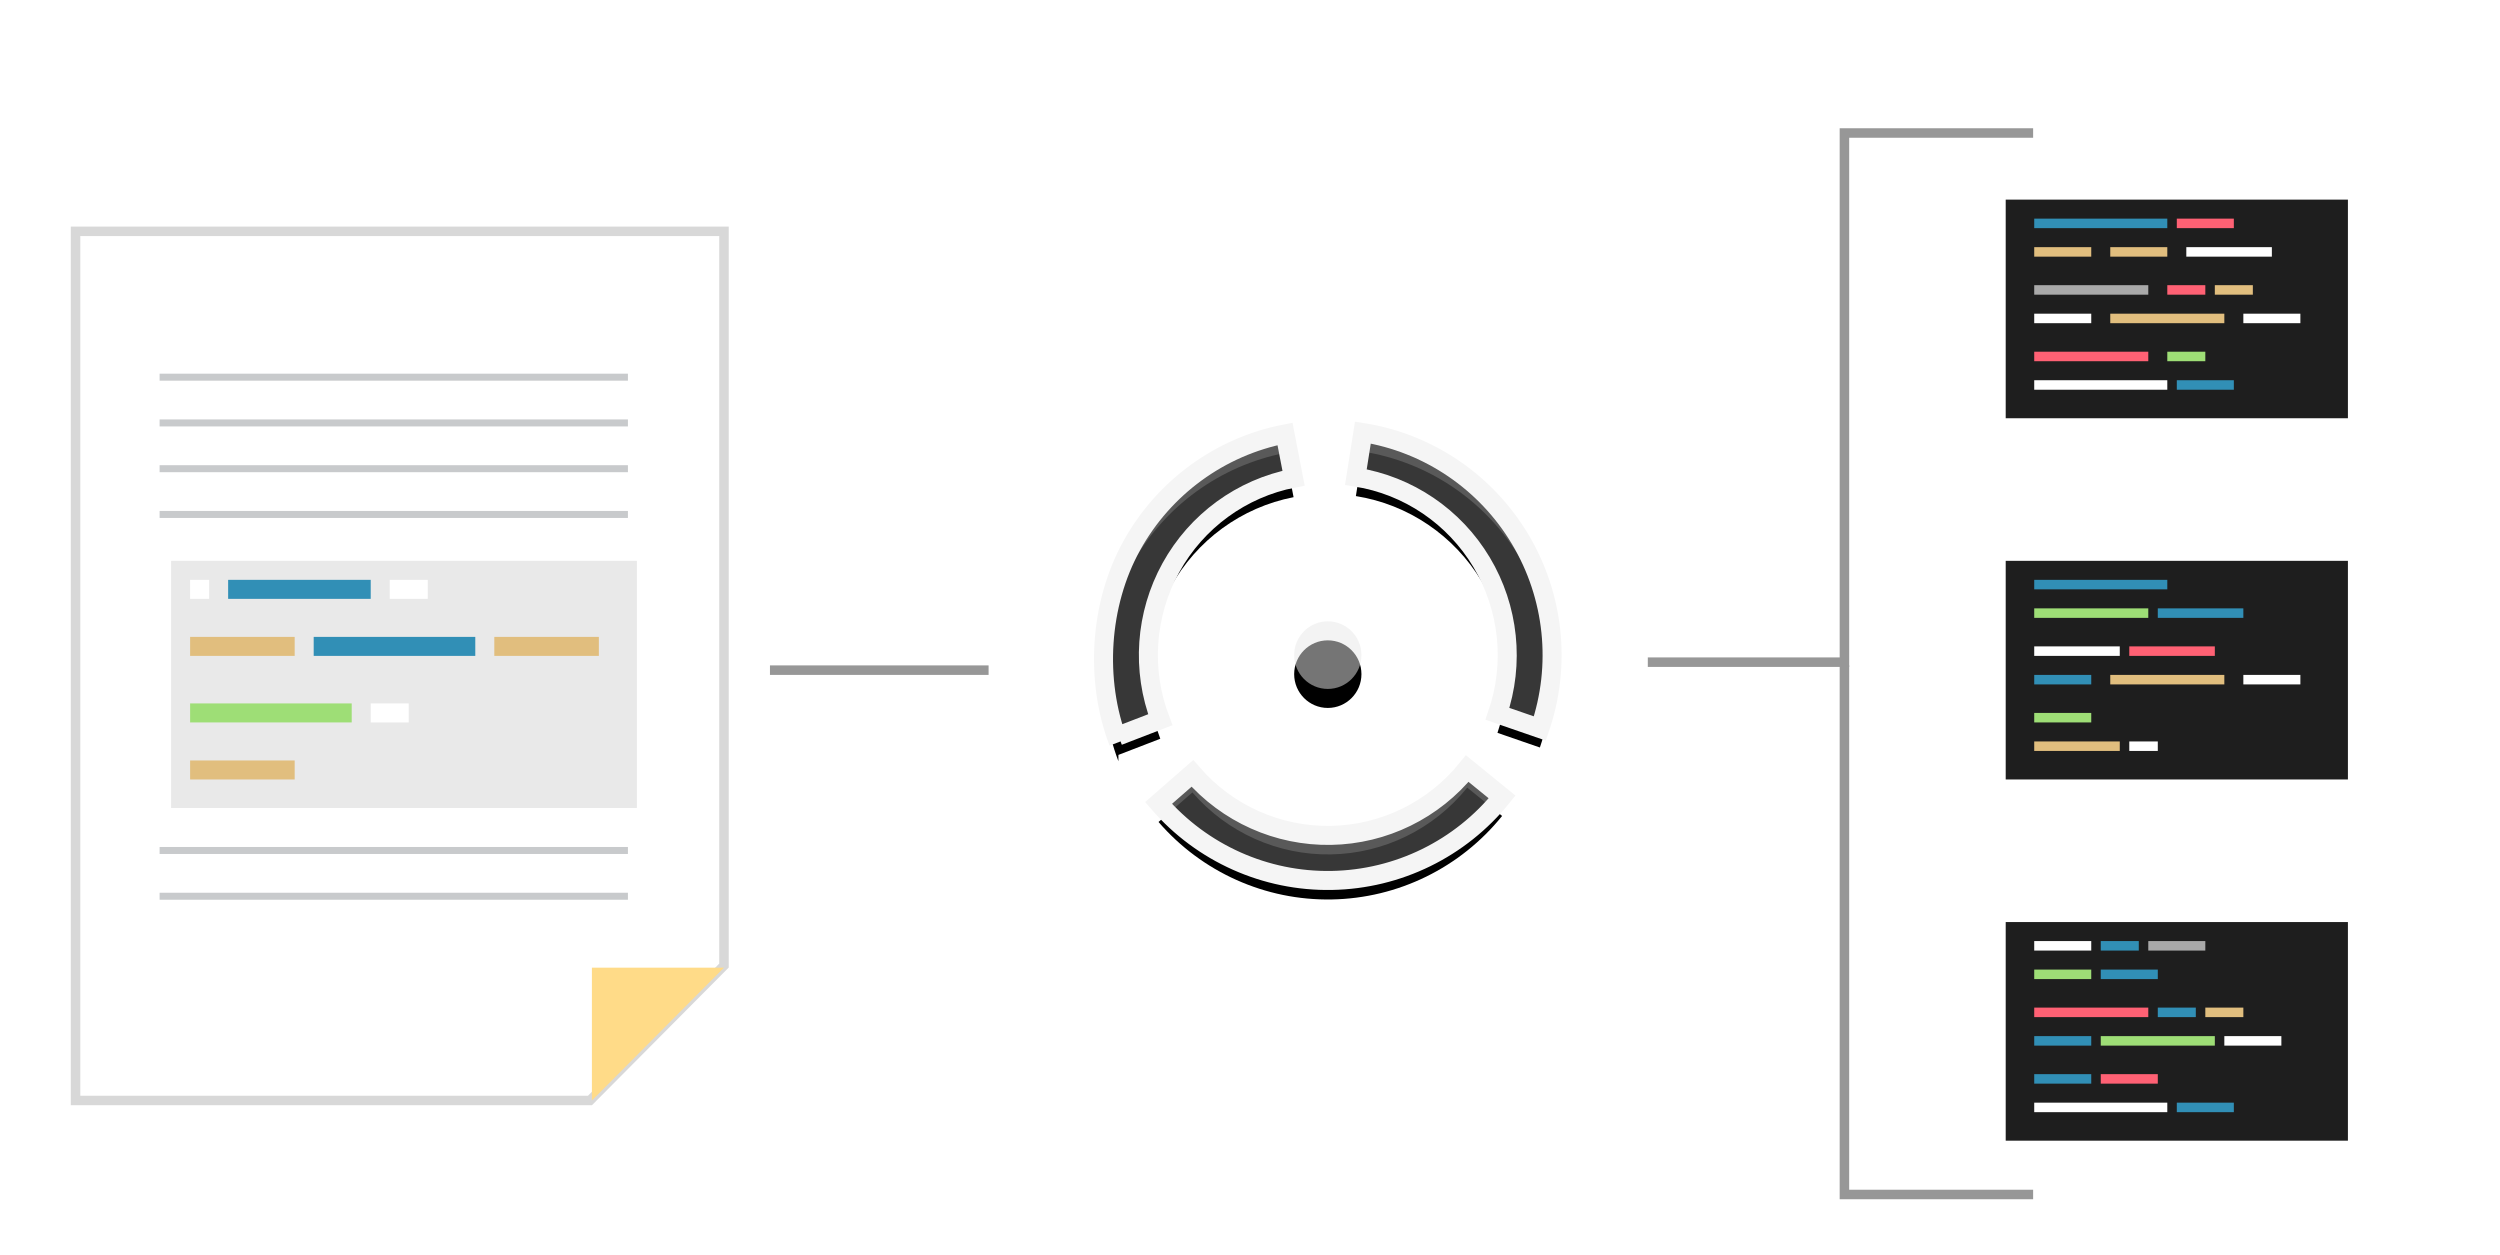 <?xml version="1.0" encoding="UTF-8"?>
<svg width="263px" height="132px" viewBox="0 0 263 132" version="1.1" xmlns="http://www.w3.org/2000/svg" xmlns:xlink="http://www.w3.org/1999/xlink">
    <!-- Generator: Sketch 48.2 (47327) - http://www.bohemiancoding.com/sketch -->
    <title>docs to code</title>
    <desc>Created with Sketch.</desc>
    <defs>
        <path d="M26.863,5.291 C32.374,6.168 37.217,9.45 40.09,14.255 C42.964,19.06 43.575,24.897 41.758,30.198 L46.22,31.741 C48.491,25.115 47.728,17.82 44.135,11.813 C40.543,5.806 34.49,1.704 27.601,0.608 L26.863,5.291 Z" id="path-1"></path>
        <filter x="-60.6%" y="-33.7%" width="221.1%" height="180.3%" filterUnits="objectBoundingBox" id="filter-2">
            <feMorphology radius="1" operator="dilate" in="SourceAlpha" result="shadowSpreadOuter1"></feMorphology>
            <feOffset dx="0" dy="2" in="shadowSpreadOuter1" result="shadowOffsetOuter1"></feOffset>
            <feGaussianBlur stdDeviation="3.5" in="shadowOffsetOuter1" result="shadowBlurOuter1"></feGaussianBlur>
            <feComposite in="shadowBlurOuter1" in2="SourceAlpha" operator="out" result="shadowBlurOuter1"></feComposite>
            <feColorMatrix values="0 0 0 0 0   0 0 0 0 0   0 0 0 0 0  0 0 0 0.879 0" type="matrix" in="shadowBlurOuter1"></feColorMatrix>
        </filter>
        <path d="M38.58,35.958 C35.068,40.315 29.818,42.888 24.24,42.986 C18.661,43.083 13.325,40.696 9.664,36.465 L6.102,39.576 C10.678,44.865 17.348,47.849 24.322,47.726 C31.296,47.604 37.858,44.388 42.247,38.942 L38.58,35.958 Z" id="path-3"></path>
        <filter x="-34.6%" y="-89.2%" width="169.2%" height="312.4%" filterUnits="objectBoundingBox" id="filter-4">
            <feMorphology radius="1" operator="dilate" in="SourceAlpha" result="shadowSpreadOuter1"></feMorphology>
            <feOffset dx="0" dy="2" in="shadowSpreadOuter1" result="shadowOffsetOuter1"></feOffset>
            <feGaussianBlur stdDeviation="3.5" in="shadowOffsetOuter1" result="shadowBlurOuter1"></feGaussianBlur>
            <feComposite in="shadowBlurOuter1" in2="SourceAlpha" operator="out" result="shadowBlurOuter1"></feComposite>
            <feColorMatrix values="0 0 0 0 0   0 0 0 0 0   0 0 0 0 0  0 0 0 0.879 0" type="matrix" in="shadowBlurOuter1"></feColorMatrix>
        </filter>
        <path d="M1.882,32.519 L6.287,30.82 C4.288,25.586 4.695,19.732 7.4,14.828 C10.106,9.925 14.831,6.476 20.308,5.406 L19.408,0.752 C12.561,2.089 6.654,6.401 3.273,12.53 C-0.108,18.659 -0.618,26.644 1.882,33.186" id="path-5"></path>
        <filter x="-62.5%" y="-32.4%" width="225.0%" height="177.1%" filterUnits="objectBoundingBox" id="filter-6">
            <feMorphology radius="1" operator="dilate" in="SourceAlpha" result="shadowSpreadOuter1"></feMorphology>
            <feOffset dx="0" dy="2" in="shadowSpreadOuter1" result="shadowOffsetOuter1"></feOffset>
            <feGaussianBlur stdDeviation="3.5" in="shadowOffsetOuter1" result="shadowBlurOuter1"></feGaussianBlur>
            <feComposite in="shadowBlurOuter1" in2="SourceAlpha" operator="out" result="shadowBlurOuter1"></feComposite>
            <feColorMatrix values="0 0 0 0 0   0 0 0 0 0   0 0 0 0 0  0 0 0 0.879 0" type="matrix" in="shadowBlurOuter1"></feColorMatrix>
        </filter>
        <ellipse id="path-7" cx="23.91" cy="24.023" rx="3.539" ry="3.556"></ellipse>
        <filter x="-98.9%" y="-70.3%" width="297.8%" height="296.8%" filterUnits="objectBoundingBox" id="filter-8">
            <feOffset dx="0" dy="2" in="SourceAlpha" result="shadowOffsetOuter1"></feOffset>
            <feGaussianBlur stdDeviation="2" in="shadowOffsetOuter1" result="shadowBlurOuter1"></feGaussianBlur>
            <feComposite in="shadowBlurOuter1" in2="SourceAlpha" operator="out" result="shadowBlurOuter1"></feComposite>
            <feColorMatrix values="0 0 0 0 0   0 0 0 0 0   0 0 0 0 0  0 0 0 0.85 0" type="matrix" in="shadowBlurOuter1"></feColorMatrix>
        </filter>
    </defs>
    <g id="Symbols" stroke="none" stroke-width="1" fill="none" fill-rule="evenodd">
        <g id="docs-to-code">
            <g id="Dot" transform="translate(112, 43)">
                <g transform="translate(3.775, 1.897)">
                    <g id="Shape" fill-rule="nonzero">
                        <use fill="black" fill-opacity="1" filter="url(#filter-2)" xlink:href="#path-1"></use>
                        <use stroke="#F5F5F5" stroke-width="2" fill-opacity="0.866" fill="#404040" fill-rule="evenodd" xlink:href="#path-1"></use>
                    </g>
                    <g id="Shape" fill-rule="nonzero">
                        <use fill="black" fill-opacity="1" filter="url(#filter-4)" xlink:href="#path-3"></use>
                        <use stroke="#F5F5F5" stroke-width="2" fill-opacity="0.866" fill="#404040" fill-rule="evenodd" xlink:href="#path-3"></use>
                    </g>
                    <g id="Shape" fill-rule="nonzero">
                        <use fill="black" fill-opacity="1" filter="url(#filter-6)" xlink:href="#path-5"></use>
                        <use stroke="#F5F5F5" stroke-width="2" fill-opacity="0.866" fill="#404040" fill-rule="evenodd" xlink:href="#path-5"></use>
                    </g>
                    <g id="Oval" fill-rule="nonzero">
                        <use fill="black" fill-opacity="1" filter="url(#filter-8)" xlink:href="#path-7"></use>
                        <use fill-opacity="0.506" fill="#E8E8E8" fill-rule="evenodd" xlink:href="#path-7"></use>
                    </g>
                </g>
            </g>
            <g id="Group" transform="translate(7, 24)">
                <g id="writing" fill-rule="nonzero">
                    <polygon id="Shape" stroke="#D8D8D8" fill="#FFFFFF" points="0.947 0.337 69.164 0.337 69.164 77.578 55.064 91.77 0.947 91.77"></polygon>
                    <polygon id="Shape" fill="#FFDB88" points="55.268 77.801 69.164 77.801 55.268 91.77"></polygon>
                    <path d="M9.79,29.752 L59.058,29.752 L59.058,30.489 L9.79,30.489 L9.79,29.752 Z M9.79,24.939 L59.058,24.939 L59.058,25.675 L9.79,25.675 L9.79,24.939 Z M9.79,20.125 L59.058,20.125 L59.058,20.861 L9.79,20.861 L9.79,20.125 Z M9.79,15.311 L59.058,15.311 L59.058,16.047 L9.79,16.047 L9.79,15.311 Z" id="Shape" fill="#C8CACC"></path>
                    <path d="M9.79,69.916 L59.058,69.916 L59.058,70.652 L9.79,70.652 L9.79,69.916 Z M9.79,65.102 L59.058,65.102 L59.058,65.838 L9.79,65.838 L9.79,65.102 Z" id="Shape" fill="#C8CACC"></path>
                </g>
                <rect id="Rectangle-6" fill="#E9E9E9" x="11" y="35" width="49" height="26"></rect>
                <g id="white" transform="translate(13, 37)" fill="#FFFFFF">
                    <rect id="Rectangle-2" x="0" y="0" width="2" height="2"></rect>
                </g>
                <g id="white" transform="translate(34, 37)" fill="#FFFFFF">
                    <rect id="Rectangle-2" x="0" y="0" width="4" height="2"></rect>
                </g>
                <g id="white" transform="translate(32, 50)" fill="#FFFFFF">
                    <rect id="Rectangle-2" x="0" y="0" width="4" height="2"></rect>
                </g>
                <g id="blue" transform="translate(17, 37)" fill="#318FB6">
                    <rect id="Rectangle-3" x="0" y="0" width="15" height="2"></rect>
                </g>
                <g id="blue" transform="translate(26, 43)" fill="#318FB6">
                    <rect id="Rectangle-3" x="0" y="0" width="17" height="2"></rect>
                </g>
                <g id="green" transform="translate(13, 50)" fill="#9EDE76">
                    <rect id="Rectangle-2" x="0" y="0" width="17" height="2"></rect>
                </g>
                <g id="orange" transform="translate(13, 43)" fill="#E1BE7E">
                    <rect id="Rectangle-3" x="0" y="0" width="11" height="2"></rect>
                </g>
                <g id="orange" transform="translate(45, 43)" fill="#E1BE7E">
                    <rect id="Rectangle-3" x="0" y="0" width="11" height="2"></rect>
                </g>
                <g id="orange" transform="translate(13, 56)" fill="#E1BE7E">
                    <rect id="Rectangle-3" x="0" y="0" width="11" height="2"></rect>
                </g>
            </g>
            <g id="Group-2" transform="translate(211, 21)">
                <g id="writing" fill="#000000" fill-opacity="0.879" fill-rule="nonzero">
                    <polygon id="Shape" points="5.54413683e-15 0 36 0 36 23 0 23"></polygon>
                </g>
                <g id="blue" transform="translate(3, 2)" fill="#318FB6">
                    <rect id="Rectangle-3" x="0" y="0" width="14" height="1"></rect>
                </g>
                <g id="red" transform="translate(18, 2)" fill="#FF6174">
                    <rect id="Rectangle-2" x="0" y="0" width="6" height="1"></rect>
                </g>
                <g id="red" transform="translate(17, 9)" fill="#FF6174">
                    <rect id="Rectangle-2" x="0" y="0" width="4" height="1"></rect>
                </g>
                <g id="orange" transform="translate(3, 5)" fill="#E1BE7E">
                    <rect id="Rectangle-3" x="0" y="0" width="6" height="1"></rect>
                </g>
                <g id="orange" transform="translate(11, 5)" fill="#E1BE7E">
                    <rect id="Rectangle-3" x="0" y="0" width="6" height="1"></rect>
                </g>
                <g id="orange" transform="translate(22, 9)" fill="#E1BE7E">
                    <rect id="Rectangle-3" x="0" y="0" width="4" height="1"></rect>
                </g>
                <g id="orange" transform="translate(11, 12)" fill="#E1BE7E">
                    <rect id="Rectangle-3" x="0" y="0" width="12" height="1"></rect>
                </g>
                <g id="white" transform="translate(19, 5)" fill="#FFFFFF">
                    <rect id="Rectangle-2" x="0" y="0" width="9" height="1"></rect>
                </g>
                <g id="white" transform="translate(3, 12)" fill="#FFFFFF">
                    <rect id="Rectangle-2" x="0" y="0" width="6" height="1"></rect>
                </g>
                <g id="white" transform="translate(25, 12)" fill="#FFFFFF">
                    <rect id="Rectangle-2" x="0" y="0" width="6" height="1"></rect>
                </g>
                <g id="white" transform="translate(3, 19)" fill="#FFFFFF">
                    <rect id="Rectangle-2" x="0" y="0" width="14" height="1"></rect>
                </g>
                <g id="blue" transform="translate(18, 19)" fill="#318FB6">
                    <rect id="Rectangle-3" x="0" y="0" width="6" height="1"></rect>
                </g>
                <g id="grey" transform="translate(3, 9)" fill="#A9A9A9">
                    <rect id="Rectangle-3" x="0" y="0" width="12" height="1"></rect>
                </g>
                <g id="green" transform="translate(17, 16)" fill="#9EDE76">
                    <rect id="Rectangle-2" x="0" y="0" width="4" height="1"></rect>
                </g>
                <g id="red" transform="translate(3, 16)" fill="#FF6174">
                    <rect id="Rectangle-2" x="0" y="0" width="12" height="1"></rect>
                </g>
            </g>
            <g id="Group-2" transform="translate(211, 59)">
                <g id="writing" fill="#000000" fill-opacity="0.879" fill-rule="nonzero">
                    <polygon id="Shape" points="5.54413683e-15 0 36 0 36 23 0 23"></polygon>
                </g>
                <g id="blue" transform="translate(3, 2)" fill="#318FB6">
                    <rect id="Rectangle-3" x="0" y="0" width="14" height="1"></rect>
                </g>
                <g id="red" transform="translate(13, 9)" fill="#FF6174">
                    <rect id="Rectangle-2" x="0" y="0" width="9" height="1"></rect>
                </g>
                <g id="green" transform="translate(3, 5)" fill="#9EDE76">
                    <rect id="Rectangle-2" x="0" y="0" width="12" height="1"></rect>
                </g>
                <g id="orange" transform="translate(11, 12)" fill="#E1BE7E">
                    <rect id="Rectangle-3" x="0" y="0" width="12" height="1"></rect>
                </g>
                <g id="blue" transform="translate(16, 5)" fill="#318FB6">
                    <rect id="Rectangle-3" x="0" y="0" width="9" height="1"></rect>
                </g>
                <g id="blue" transform="translate(3, 12)" fill="#318FB6">
                    <rect id="Rectangle-3" x="0" y="0" width="6" height="1"></rect>
                </g>
                <g id="white" transform="translate(25, 12)" fill="#FFFFFF">
                    <rect id="Rectangle-2" x="0" y="0" width="6" height="1"></rect>
                </g>
                <g id="orange" transform="translate(3, 19)" fill="#E1BE7E">
                    <rect id="Rectangle-3" x="0" y="0" width="9" height="1"></rect>
                </g>
                <g id="white" transform="translate(13, 19)" fill="#FFFFFF">
                    <rect id="Rectangle-2" x="0" y="0" width="3" height="1"></rect>
                </g>
                <g id="white" transform="translate(3, 9)" fill="#FFFFFF">
                    <rect id="Rectangle-2" x="0" y="0" width="9" height="1"></rect>
                </g>
                <g id="green" transform="translate(3, 16)" fill="#9EDE76">
                    <rect id="Rectangle-2" x="0" y="0" width="6" height="1"></rect>
                </g>
            </g>
            <g id="Group-2" transform="translate(211, 97)">
                <g id="writing" fill="#000000" fill-opacity="0.879" fill-rule="nonzero">
                    <polygon id="Shape" points="5.54413683e-15 0 36 0 36 23 0 23"></polygon>
                </g>
                <g id="white" transform="translate(3, 2)" fill="#FFFFFF">
                    <rect id="Rectangle-2" x="0" y="0" width="6" height="1"></rect>
                </g>
                <g id="blue" transform="translate(16, 9)" fill="#318FB6">
                    <rect id="Rectangle-3" x="0" y="0" width="4" height="1"></rect>
                </g>
                <g id="green" transform="translate(3, 5)" fill="#9EDE76">
                    <rect id="Rectangle-2" x="0" y="0" width="6" height="1"></rect>
                </g>
                <g id="blue" transform="translate(10, 5)" fill="#318FB6">
                    <rect id="Rectangle-3" x="0" y="0" width="6" height="1"></rect>
                </g>
                <g id="orange" transform="translate(21, 9)" fill="#E1BE7E">
                    <rect id="Rectangle-3" x="0" y="0" width="4" height="1"></rect>
                </g>
                <g id="green" transform="translate(10, 12)" fill="#9EDE76">
                    <rect id="Rectangle-2" x="0" y="0" width="12" height="1"></rect>
                </g>
                <g id="blue" transform="translate(3, 12)" fill="#318FB6">
                    <rect id="Rectangle-3" x="0" y="0" width="6" height="1"></rect>
                </g>
                <g id="white" transform="translate(23, 12)" fill="#FFFFFF">
                    <rect id="Rectangle-2" x="0" y="0" width="6" height="1"></rect>
                </g>
                <g id="white" transform="translate(3, 19)" fill="#FFFFFF">
                    <rect id="Rectangle-2" x="0" y="0" width="14" height="1"></rect>
                </g>
                <g id="blue" transform="translate(18, 19)" fill="#318FB6">
                    <rect id="Rectangle-3" x="0" y="0" width="6" height="1"></rect>
                </g>
                <g id="red" transform="translate(3, 9)" fill="#FF6174">
                    <rect id="Rectangle-2" x="0" y="0" width="12" height="1"></rect>
                </g>
                <g id="red" transform="translate(10, 16)" fill="#FF6174">
                    <rect id="Rectangle-2" x="0" y="0" width="6" height="1"></rect>
                </g>
                <g id="blue" transform="translate(10, 2)" fill="#318FB6">
                    <rect id="Rectangle-3" x="0" y="0" width="4" height="1"></rect>
                </g>
                <g id="grey" transform="translate(15, 2)" fill="#A9A9A9">
                    <rect id="Rectangle-3" x="0" y="0" width="6" height="1"></rect>
                </g>
                <g id="blue" transform="translate(3, 16)" fill="#318FB6">
                    <rect id="Rectangle-3" x="0" y="0" width="6" height="1"></rect>
                </g>
            </g>
            <path d="M81.5,70.5 L103.5,70.5" id="Line" stroke="#979797" stroke-linecap="square"></path>
            <polyline id="Path-9" stroke="#979797" transform="translate(203.96, 97.826) scale(1, -1) translate(-203.96, -97.826) " points="194.034 125.66 194.034 119.92 194.034 69.992 213.885 69.992"></polyline>
        </g>
        <polyline id="Path-9" stroke="#979797" points="173.349 69.66 194.034 69.66 194.034 63.92 194.034 13.992 213.885 13.992"></polyline>
    </g>
</svg>